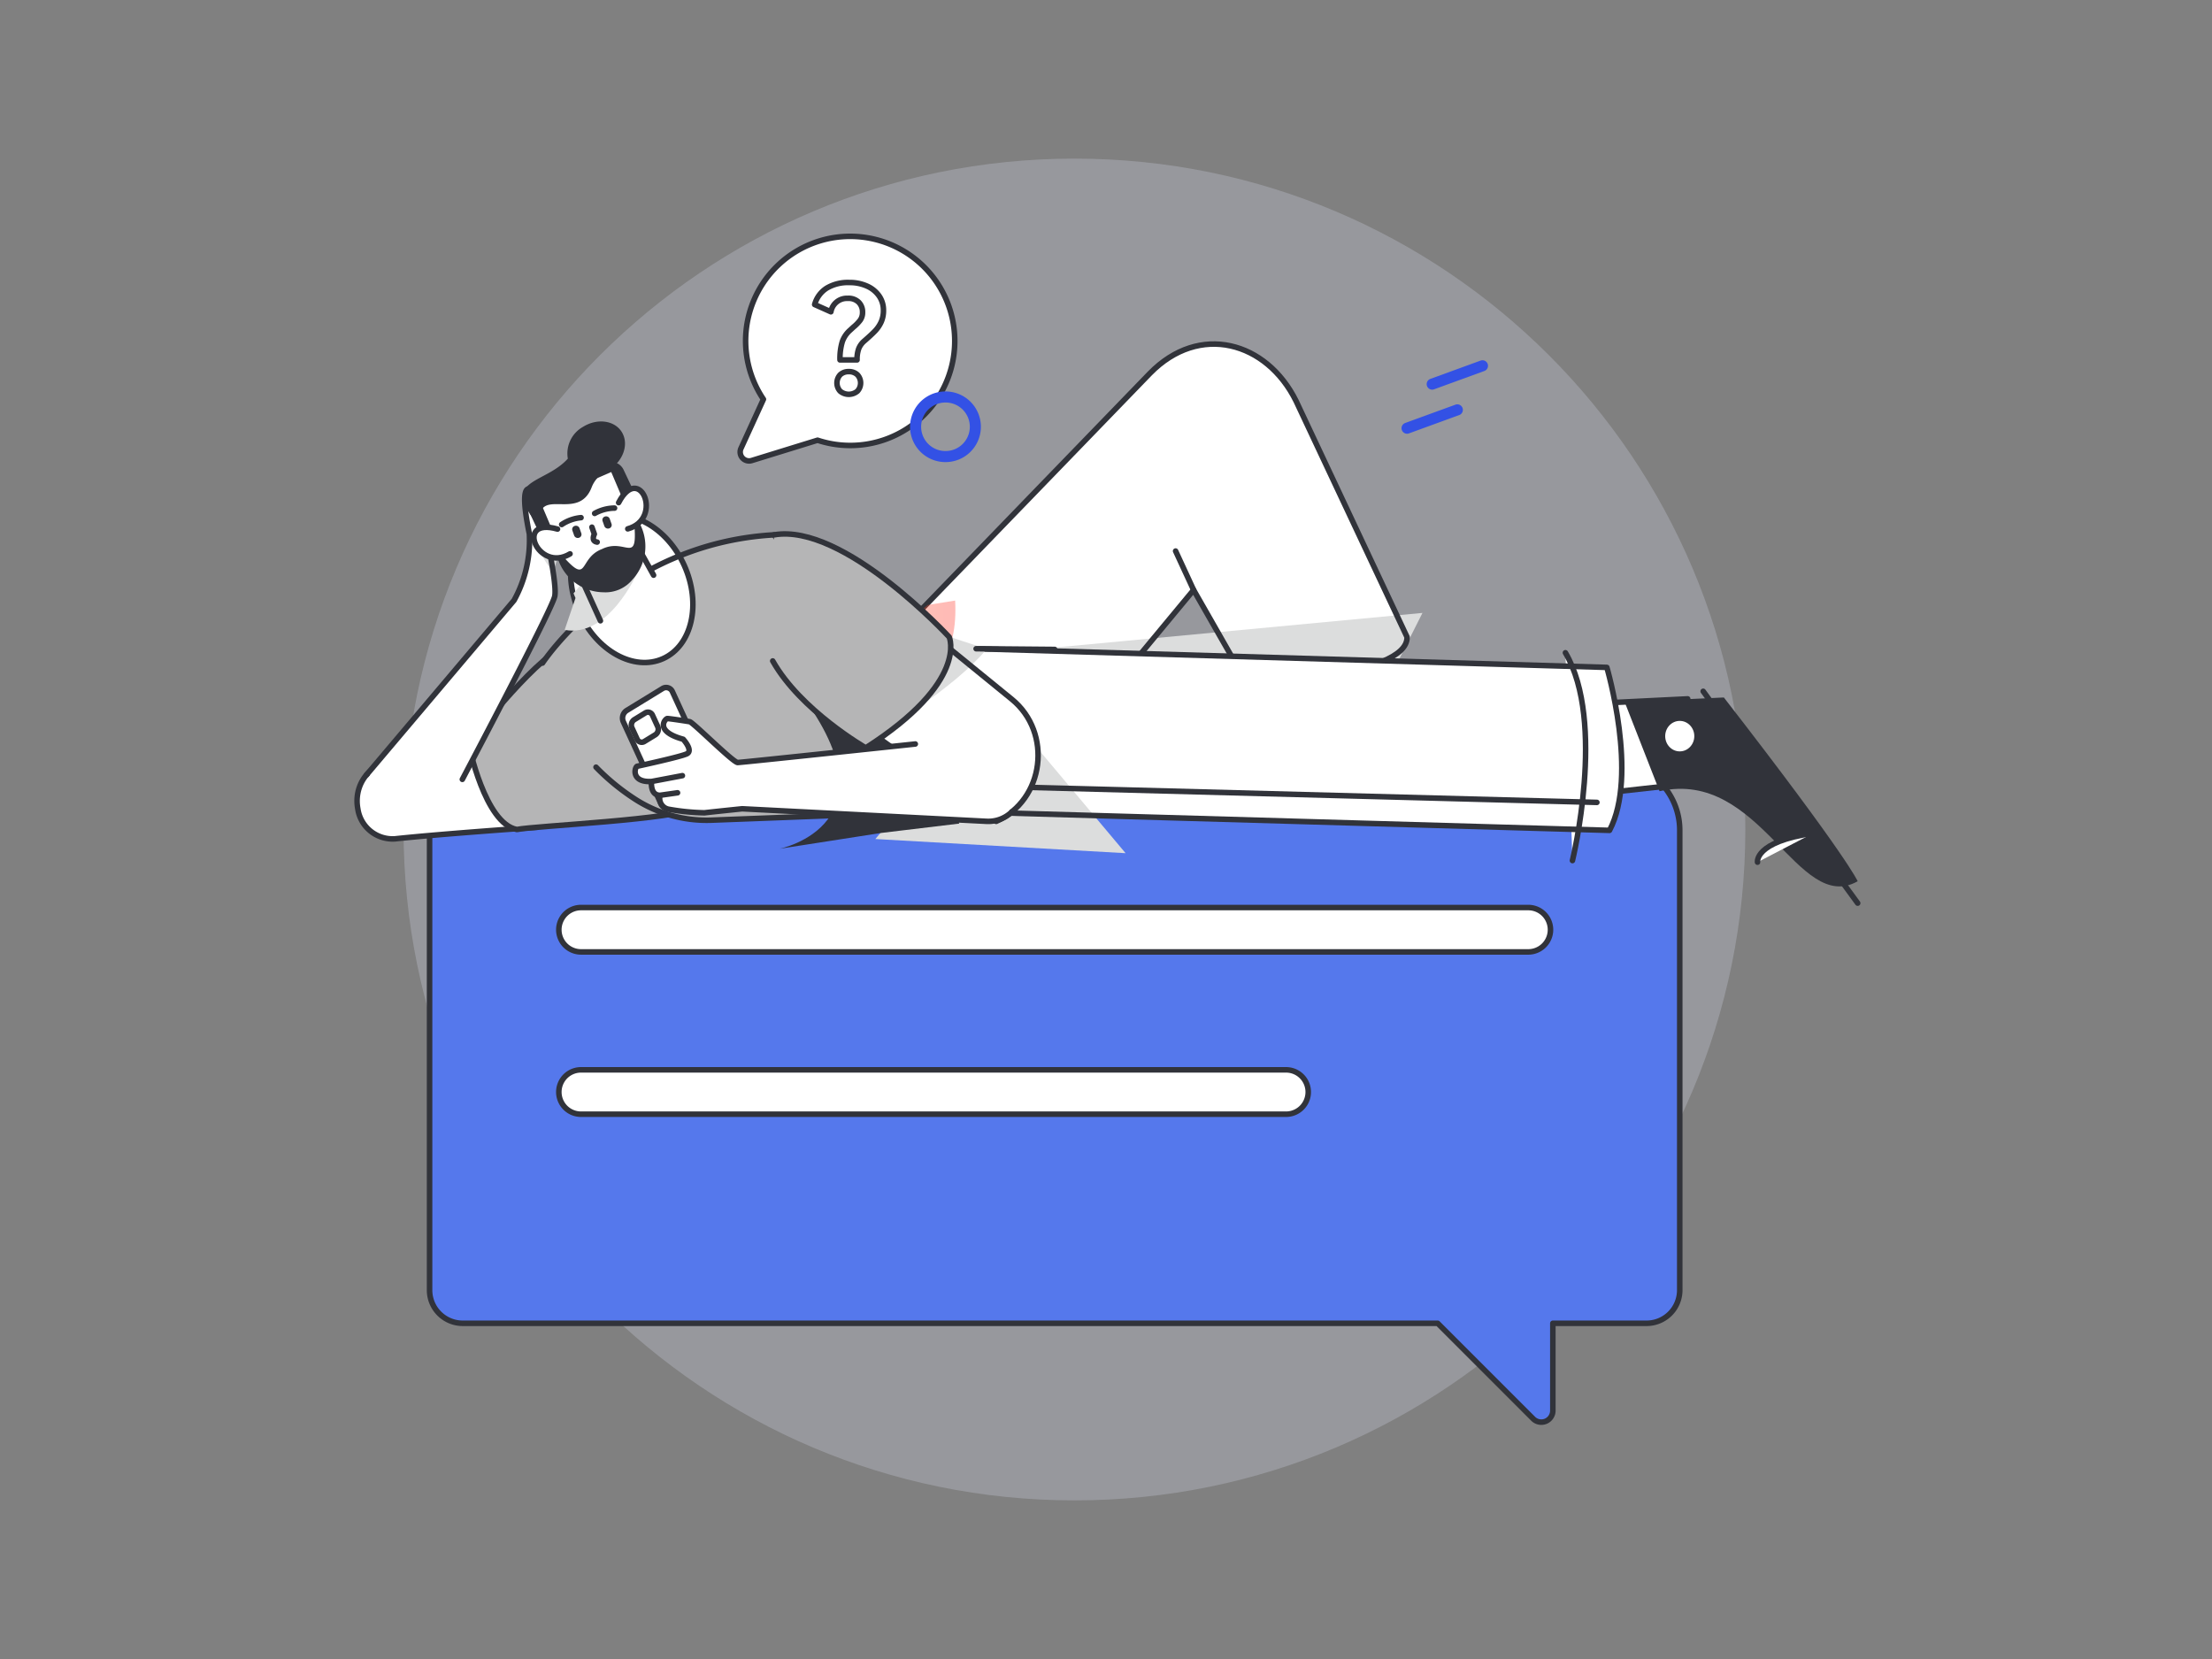 <svg viewBox="0 0 400 300" fill="none" xmlns="http://www.w3.org/2000/svg"><rect x="0" y="0" width="400" height="300" fill="#808080" stroke="none"/><path opacity=".27" d="M194.294 271.318c67.002 0 121.318-54.316 121.318-121.318S261.296 28.682 194.294 28.682 72.976 82.998 72.976 150s54.316 121.318 121.318 121.318Z" fill="#D6DCED"/><path d="M291.391 137.771H90.041a12.36 12.36 0 0 0-12.36 12.361V233.3a5.993 5.993 0 0 0 5.994 5.994H259.98l17.265 17.265a2.088 2.088 0 0 0 2.272.452 2.086 2.086 0 0 0 1.287-1.926v-15.791h16.955a5.995 5.995 0 0 0 5.993-5.994v-83.168a12.36 12.36 0 0 0-12.361-12.361Z" fill="#5578EC"/><path d="M291.391 137.771H90.041a12.36 12.36 0 0 0-12.36 12.361V233.3a5.993 5.993 0 0 0 5.994 5.994H259.98l17.265 17.265a2.088 2.088 0 0 0 2.272.452 2.086 2.086 0 0 0 1.287-1.926v-15.791h16.955a5.995 5.995 0 0 0 5.993-5.994v-83.168a12.36 12.36 0 0 0-12.361-12.361v0Z" stroke="#31333A" stroke-linecap="round" stroke-linejoin="round"/><path d="M276.365 164.112H105.068a4.012 4.012 0 0 0 0 8.024h171.297a4.012 4.012 0 1 0 0-8.024ZM232.559 193.461H105.068a4.012 4.012 0 1 0 0 8.024h127.491a4.012 4.012 0 1 0 0-8.024Z" fill="#fff" stroke="#31333A" stroke-linecap="round" stroke-linejoin="round"/><path d="m95.022 131.781-10.269 2.796-15.218 3.533c-3.372.782-5.533 4.417-4.833 8.128a6.361 6.361 0 0 0 6.728 5.45c8.675-.929 25.668-2.094 25.668-2.094l-2.076-17.813Z" fill="#fff"/><path d="m95.022 131.781-10.269 2.796-15.218 3.533c-3.372.782-5.533 4.417-4.833 8.128a6.361 6.361 0 0 0 6.728 5.45c8.675-.929 25.668-2.094 25.668-2.094l-2.076-17.813Z" stroke="#31333A" stroke-linecap="round" stroke-linejoin="round"/><path d="M93.478 150c2.92-.648 29.443-1.816 32.13-3.966l-23.155-24.831-.303-4.449c-6.2 3.016-17.397 17.823-17.397 17.823S87.67 148.96 93.478 150Z" fill="#B5B5B6"/><path d="M93.478 150c2.92-.648 29.443-1.816 32.13-3.966l-23.155-24.831-.303-4.449c-6.2 3.016-17.397 17.823-17.397 17.823S87.67 148.96 93.478 150Z" stroke="#31333A" stroke-linecap="round" stroke-linejoin="round"/><path d="M83.605 140.935c4.881-9.266 16.233-30.947 16.707-33.095.606-2.74-2.975-17.771-3.435-18.475-.46-.703-3.411-3.862-1.15 7.19a22.502 22.502 0 0 1-2.771 12.009l-26.684 31.568" fill="#fff"/><path d="M96.64 97.844a26.776 26.776 0 0 0 3.391 5.612l1.54-5.066" fill="#DCDDDD"/><path d="M83.605 140.935c4.881-9.266 16.233-30.947 16.707-33.095.606-2.74-2.975-17.771-3.435-18.475-.46-.703-3.411-3.862-1.15 7.19a22.502 22.502 0 0 1-2.771 12.009l-26.684 31.568" stroke="#31333A" stroke-linecap="round" stroke-linejoin="round"/><path d="m311.729 139.234-5.593 2.388-24.446 2.699-5.842-16.495 29.344-1.449" fill="#fff"/><path d="m311.729 139.234-5.593 2.388-24.446 2.699-5.842-16.495 29.344-1.449" stroke="#31333A" stroke-linecap="round" stroke-linejoin="round"/><path d="m293.789 126.94 17.94-.814c22.436 28.914 24.2 33.232 24.2 33.232-10.895 6.167-17.501-20.393-35.831-16.281l-6.309-16.137Z" fill="#31333A"/><path d="m307.989 125.009 27.94 38.308" stroke="#31333A" stroke-linecap="round" stroke-linejoin="round"/><path d="M303.752 136.374c1.73 0 3.132-1.458 3.132-3.256 0-1.799-1.402-3.257-3.132-3.257-1.73 0-3.132 1.458-3.132 3.257 0 1.798 1.402 3.256 3.132 3.256Z" fill="#fff" stroke="#31333A" stroke-linecap="round" stroke-linejoin="round"/><path d="M327.885 150.676c-10.685 1.532-10.071 5.235-10.071 5.235l10.071-5.235Z" fill="#fff"/><path d="M327.885 150.676c-10.685 1.532-10.071 5.235-10.071 5.235" stroke="#31333A" stroke-linecap="round" stroke-linejoin="round"/><path d="m245.652 138.38-1.038-6.044-10.32-22.633-12.49 5.431 10.945 23.832" fill="#DCDDDD"/><path opacity=".34" d="M220.445 119.26c12.139 7.525 27.928 2.364 27.928 2.364l-11.098-7.593-18.329.817" fill="url(#a)"/><path d="m245.652 138.38-1.038-6.044-10.32-22.633-12.49 5.431 10.945 23.832" stroke="#31333A" stroke-linecap="round" stroke-linejoin="round"/><path d="M225.508 123.605s29.087-1.081 28.933-8.404L234.369 72.51c-5.31-10.722-17.455-14.19-26.449-4.973l-63.7 65.84 44.44 6.113 27.183-32.801 9.665 16.916Z" fill="#fff"/><path d="m188.777 126.377 58.824 3.558 9.627-19.1-80.031 7.534" fill="#DCDDDD"/><path d="M225.508 123.605s29.087-1.081 28.933-8.404L234.369 72.51c-5.31-10.722-17.455-14.19-26.449-4.973l-63.7 65.84 44.44 6.113 27.183-32.801 9.665 16.916Z" stroke="#31333A" stroke-linecap="round" stroke-linejoin="round"/><path d="M290.569 120.686s5.745 19.528.487 29.47l-120.127-3.458-13.326-29.944 132.966 3.932Z" fill="#fff"/><path d="m179.893 126.126 23.65 28.157-45.255-2.561" fill="#DCDDDD"/><path d="M283.076 118.037c7.4 12.552 1.271 37.581 1.271 37.581l-1.271-37.581Z" fill="#fff"/><path d="M283.076 118.037c7.4 12.552 1.271 37.581 1.271 37.581M162.208 141.752l126.561 3.347" stroke="#31333A" stroke-linecap="round" stroke-linejoin="round"/><path d="M290.569 120.686s5.745 19.528.487 29.47l-120.127-3.458-13.326-29.944 132.966 3.932Z" stroke="#31333A" stroke-linecap="round" stroke-linejoin="round"/><path d="M98.105 119.901s14.163-21.626 41.858-23.183l30.106 39.199.86 10.781-42.257 1.614a23.84 23.84 0 0 1-13.969-3.89 40.457 40.457 0 0 1-6.924-5.695" fill="#B5B5B6"/><path d="M119.899 119.103c5.243-2.353 6.963-9.896 3.842-16.849-3.12-6.953-9.9-10.681-15.143-8.328-5.242 2.353-6.962 9.897-3.841 16.849 3.12 6.953 9.9 10.681 15.142 8.328Z" fill="#fff" stroke="#31333A" stroke-linecap="round" stroke-linejoin="round"/><path d="M143.909 124.327c19.352 24.7-2.948 29.158-2.948 29.158l18.4-2.862 14.092-1.692-5.16-21.756-21.675-15.911" fill="#31333A"/><path d="M98.105 119.901s14.163-21.626 41.858-23.183l30.106 39.199.86 10.781-42.257 1.614a23.84 23.84 0 0 1-13.969-3.89 40.457 40.457 0 0 1-6.924-5.695" stroke="#31333A" stroke-linecap="round" stroke-linejoin="round"/><path d="m108.577 112.256-5.496-12.102 10.439-4.518 4.671 8.376" fill="#fff"/><path d="M102.109 113.9c7.897 1.524 13.068-10.182 13.068-10.182l-9.177.856-2.287 2.726.356.838" fill="#DCDDDD"/><path d="m108.577 112.256-5.496-12.102 10.439-4.518 4.671 8.376" stroke="#31333A" stroke-linecap="round" stroke-linejoin="round"/><path d="M116.328 92.488 99.5 100.625l-3.551-7.512a2.564 2.564 0 0 1 1.161-3.41l12.313-5.954a2.512 2.512 0 0 1 3.353 1.227l3.552 7.512Z" fill="#31333A"/><path d="M111.561 105.576a7.473 7.473 0 0 1-5.756.017 7.46 7.46 0 0 1-2.439-1.632 7.464 7.464 0 0 1-1.624-2.445l-4.626-10.895 13.678-5.92 4.626 10.895a7.606 7.606 0 0 1-3.859 9.98Z" fill="#fff" stroke="#31333A" stroke-linecap="round" stroke-linejoin="round"/><path d="M105.437 77.183a5.51 5.51 0 0 0-2.755 5.756c-3.91 4.35-11.177 3.77-6.733 10.174l1.692 2.064c-.94-7.829 6.885-.492 9.374-7.115a5.324 5.324 0 0 1 2.619-2.816c.171-.086.34-.182.507-.286 2.58-1.608 3.618-4.653 2.319-6.8-1.299-2.147-4.443-2.585-7.023-.977ZM115.464 94.277l-.852-.489c.882 8.909-1.324 3.332-5.726 5.486-4.58 1.734-2.102 7.192-7.884.404l-.237.96a8.76 8.76 0 0 0 8.357 6.464 6.316 6.316 0 0 0 5.217-2.257 8.88 8.88 0 0 0 1.125-10.568Z" fill="#31333A"/><path d="M100.818 95.677c-7.843-2.249-3.557 7.988 2.263 4.477l-2.263-4.477Z" fill="#fff"/><path d="M100.818 95.677c-7.843-2.249-3.557 7.988 2.263 4.477" stroke="#31333A" stroke-linecap="round" stroke-linejoin="round"/><path d="M111.869 90.894c3.794-7.285 8.182 2.907 1.651 4.742l-1.651-4.742Z" fill="#fff"/><path d="M111.869 90.894c3.794-7.285 8.182 2.907 1.651 4.742" stroke="#31333A" stroke-linecap="round" stroke-linejoin="round"/><path d="M105.07 93.608a7.51 7.51 0 0 0-3.499 1.243l3.499-1.243Z" fill="#fff"/><path d="M105.07 93.608a7.51 7.51 0 0 0-3.499 1.243" stroke="#31333A" stroke-linecap="round" stroke-linejoin="round"/><path d="M104.689 97.248a.693.693 0 0 1-.862-.407l-.328-.93a.64.64 0 0 1 .043-.498.627.627 0 0 1 .39-.311.693.693 0 0 1 .862.407l.328.93a.64.64 0 0 1-.043.497.626.626 0 0 1-.39.312Z" fill="#31333A"/><path d="M107.533 92.843a7.524 7.524 0 0 1 3.598-.963l-3.598.963Z" fill="#fff"/><path d="M107.533 92.843a7.524 7.524 0 0 1 3.598-.963" stroke="#31333A" stroke-linecap="round" stroke-linejoin="round"/><path d="M110.152 95.55a.628.628 0 0 0 .463-.555.639.639 0 0 0-.03-.254l-.328-.93a.693.693 0 0 0-.862-.406.628.628 0 0 0-.463.556.64.64 0 0 0 .03.253l.328.93a.693.693 0 0 0 .862.406Z" fill="#31333A"/><path d="m107.037 95.327.444 1.261s-.684 1.278.508 1.44" fill="#fff"/><path d="m107.037 95.327.444 1.261s-.684 1.278.508 1.44" stroke="#31333A" stroke-linecap="round" stroke-linejoin="round"/><path d="m180.139 148.532-33.16-23.523 16.826-14.174 19.14 15.592c7.46 6.077 5.916 18.248-2.806 22.105Z" fill="#fff"/><path opacity=".34" d="M172.718 108.601c1.149 19.904-18.22 19.988-18.22 19.988l1.558-9.624 11.712-9.572" fill="url(#b)"/><path d="M178.428 117.369c-6.026 7.268-19.29 15.006-19.29 15.006l8.211-18.653" fill="#DCDDDD"/><path d="m180.139 148.532-33.16-23.523 16.826-14.174 19.14 15.592c7.46 6.077 5.916 18.248-2.806 22.105h0Z" stroke="#31333A" stroke-linecap="round" stroke-linejoin="round"/><path d="M139.733 119.518c5.02 8.951 16.826 15.716 16.826 15.716 18.668-11.949 15.092-20.033 15.092-20.033s-19.064-20.69-31.688-18.483" fill="#B5B5B6"/><path d="M139.733 119.518c5.02 8.951 16.826 15.716 16.826 15.716 18.668-11.949 15.092-20.033 15.092-20.033s-19.064-20.69-31.688-18.483" stroke="#31333A" stroke-linecap="round" stroke-linejoin="round"/><path d="m127.81 141.992-6.455 3.95a1.224 1.224 0 0 1-1.494-.112 1.226 1.226 0 0 1-.311-.433l-6.84-14.889a1.641 1.641 0 0 1 .622-2.032l6.454-3.95a1.232 1.232 0 0 1 1.806.546l6.839 14.889a1.635 1.635 0 0 1-.621 2.031Z" fill="#fff" stroke="#31333A" stroke-linecap="round" stroke-linejoin="round"/><path d="m118.49 132.877-1.958 1.199a.885.885 0 0 1-.747.107.892.892 0 0 1-.563-.503l-.955-2.079a1.188 1.188 0 0 1 .451-1.474l1.958-1.198a.912.912 0 0 1 .362-.137.895.895 0 0 1 .948.533l.955 2.079a1.19 1.19 0 0 1-.451 1.473Z" fill="#fff" stroke="#31333A" stroke-linecap="round" stroke-linejoin="round"/><path d="M182.957 146.824a6.127 6.127 0 0 1-4.522 1.7l-44.225-2.271s-6.038.623-6.81.727a40.824 40.824 0 0 1-6.356-.623 2.006 2.006 0 0 1-1.68-2.547c-1.861 0-1.543-2.494-1.543-2.494-3.814.208-3.042-2.65-2.588-2.754.454-.105 7.673-1.663 8.944-2.235 1.271-.571-.636-2.65-.636-2.65-5.312-1.455-3.223-3.741-2.86-3.741.364 0 3.451.467 4.041.571.59.104 7.855 7.379 8.672 7.379.478 0 17.822-1.83 32.123-3.348" fill="#fff"/><path d="M182.957 146.824a6.127 6.127 0 0 1-4.522 1.7l-44.225-2.271s-6.038.623-6.81.727a40.824 40.824 0 0 1-6.356-.623 2.006 2.006 0 0 1-1.68-2.547c-1.861 0-1.543-2.494-1.543-2.494-3.814.208-3.042-2.65-2.588-2.754.454-.105 7.673-1.663 8.944-2.235 1.271-.571-.636-2.65-.636-2.65-5.312-1.455-3.223-3.741-2.86-3.741.364 0 3.451.467 4.041.571.59.104 7.855 7.379 8.672 7.379.478 0 17.822-1.83 32.123-3.348M176.517 117.312l14.2.126M123.4 140.261l-5.579 1.055M122.522 143.362l-3.158.448M212.587 99.647l3.257 7.042" stroke="#31333A" stroke-linecap="round" stroke-linejoin="round"/><path d="M172.65 61.647a18.894 18.894 0 0 1-7.814 15.32 18.883 18.883 0 0 1-16.995 2.636l-11.907 3.675a1.608 1.608 0 0 1-1.938-2.207l4.057-8.87a18.903 18.903 0 0 1-2.128-16.882 18.908 18.908 0 0 1 36.725 6.328Z" fill="#fff"/><path d="M172.65 61.647a18.894 18.894 0 0 1-7.814 15.32 18.883 18.883 0 0 1-16.995 2.636l-11.907 3.675a1.608 1.608 0 0 1-1.938-2.207l4.057-8.87a18.903 18.903 0 0 1-2.128-16.882 18.908 18.908 0 0 1 36.725 6.328Z" stroke="#31333A" stroke-linecap="round" stroke-linejoin="round"/><path d="M154.308 59.171a7.6 7.6 0 0 0 1.257-1.288c.285-.42.429-.921.41-1.43a2.471 2.471 0 0 0-.684-1.787 2.606 2.606 0 0 0-1.978-.715 2.942 2.942 0 0 0-3.06 2.431l-2.936-1.311a5.108 5.108 0 0 1 2.164-2.956 7.467 7.467 0 0 1 4.106-1.025c1.1-.02 2.191.2 3.197.644a5.208 5.208 0 0 1 2.19 1.787c.523.765.797 1.672.784 2.599a4.979 4.979 0 0 1-.423 2.121 5.915 5.915 0 0 1-1.083 1.597c-.44.462-1.107 1.082-2.003 1.86a3.516 3.516 0 0 0-.97 1.37 5.718 5.718 0 0 0-.298 2.015h-3.085c-.035-1.091.1-2.18.398-3.23a4.9 4.9 0 0 1 1.393-2.11l.621-.572Zm-.821 8.033a2.151 2.151 0 0 1 1.555.56 2.19 2.19 0 0 1 0 2.98 2.437 2.437 0 0 1-3.11 0 2.19 2.19 0 0 1 0-2.98 2.16 2.16 0 0 1 1.555-.56Z" fill="#fff" stroke="#31333A" stroke-linecap="round" stroke-linejoin="round"/><path d="m137.977 67.043 3.029 1.984-3.029-1.984ZM162.972 52.802l.684.464-.684-.464Z" fill="#31333A"/><path d="M170.885 82.56a5.387 5.387 0 1 0-.001-10.772 5.387 5.387 0 0 0 .001 10.773ZM258.987 69.46l9.089-3.313M254.442 77.43l9.09-3.314" stroke="#3351E5" stroke-width="2" stroke-linecap="round" stroke-linejoin="round"/><defs><linearGradient id="a" x1="245.224" y1="113.663" x2="221.882" y2="122.894" gradientUnits="userSpaceOnUse"><stop offset=".101" stop-color="#FF7638"/><stop offset=".885" stop-color="#FF3929"/></linearGradient><linearGradient id="b" x1="154.498" y1="118.595" x2="172.767" y2="118.595" gradientUnits="userSpaceOnUse"><stop offset=".101" stop-color="#FF7638"/><stop offset=".885" stop-color="#FF3929"/></linearGradient></defs></svg>